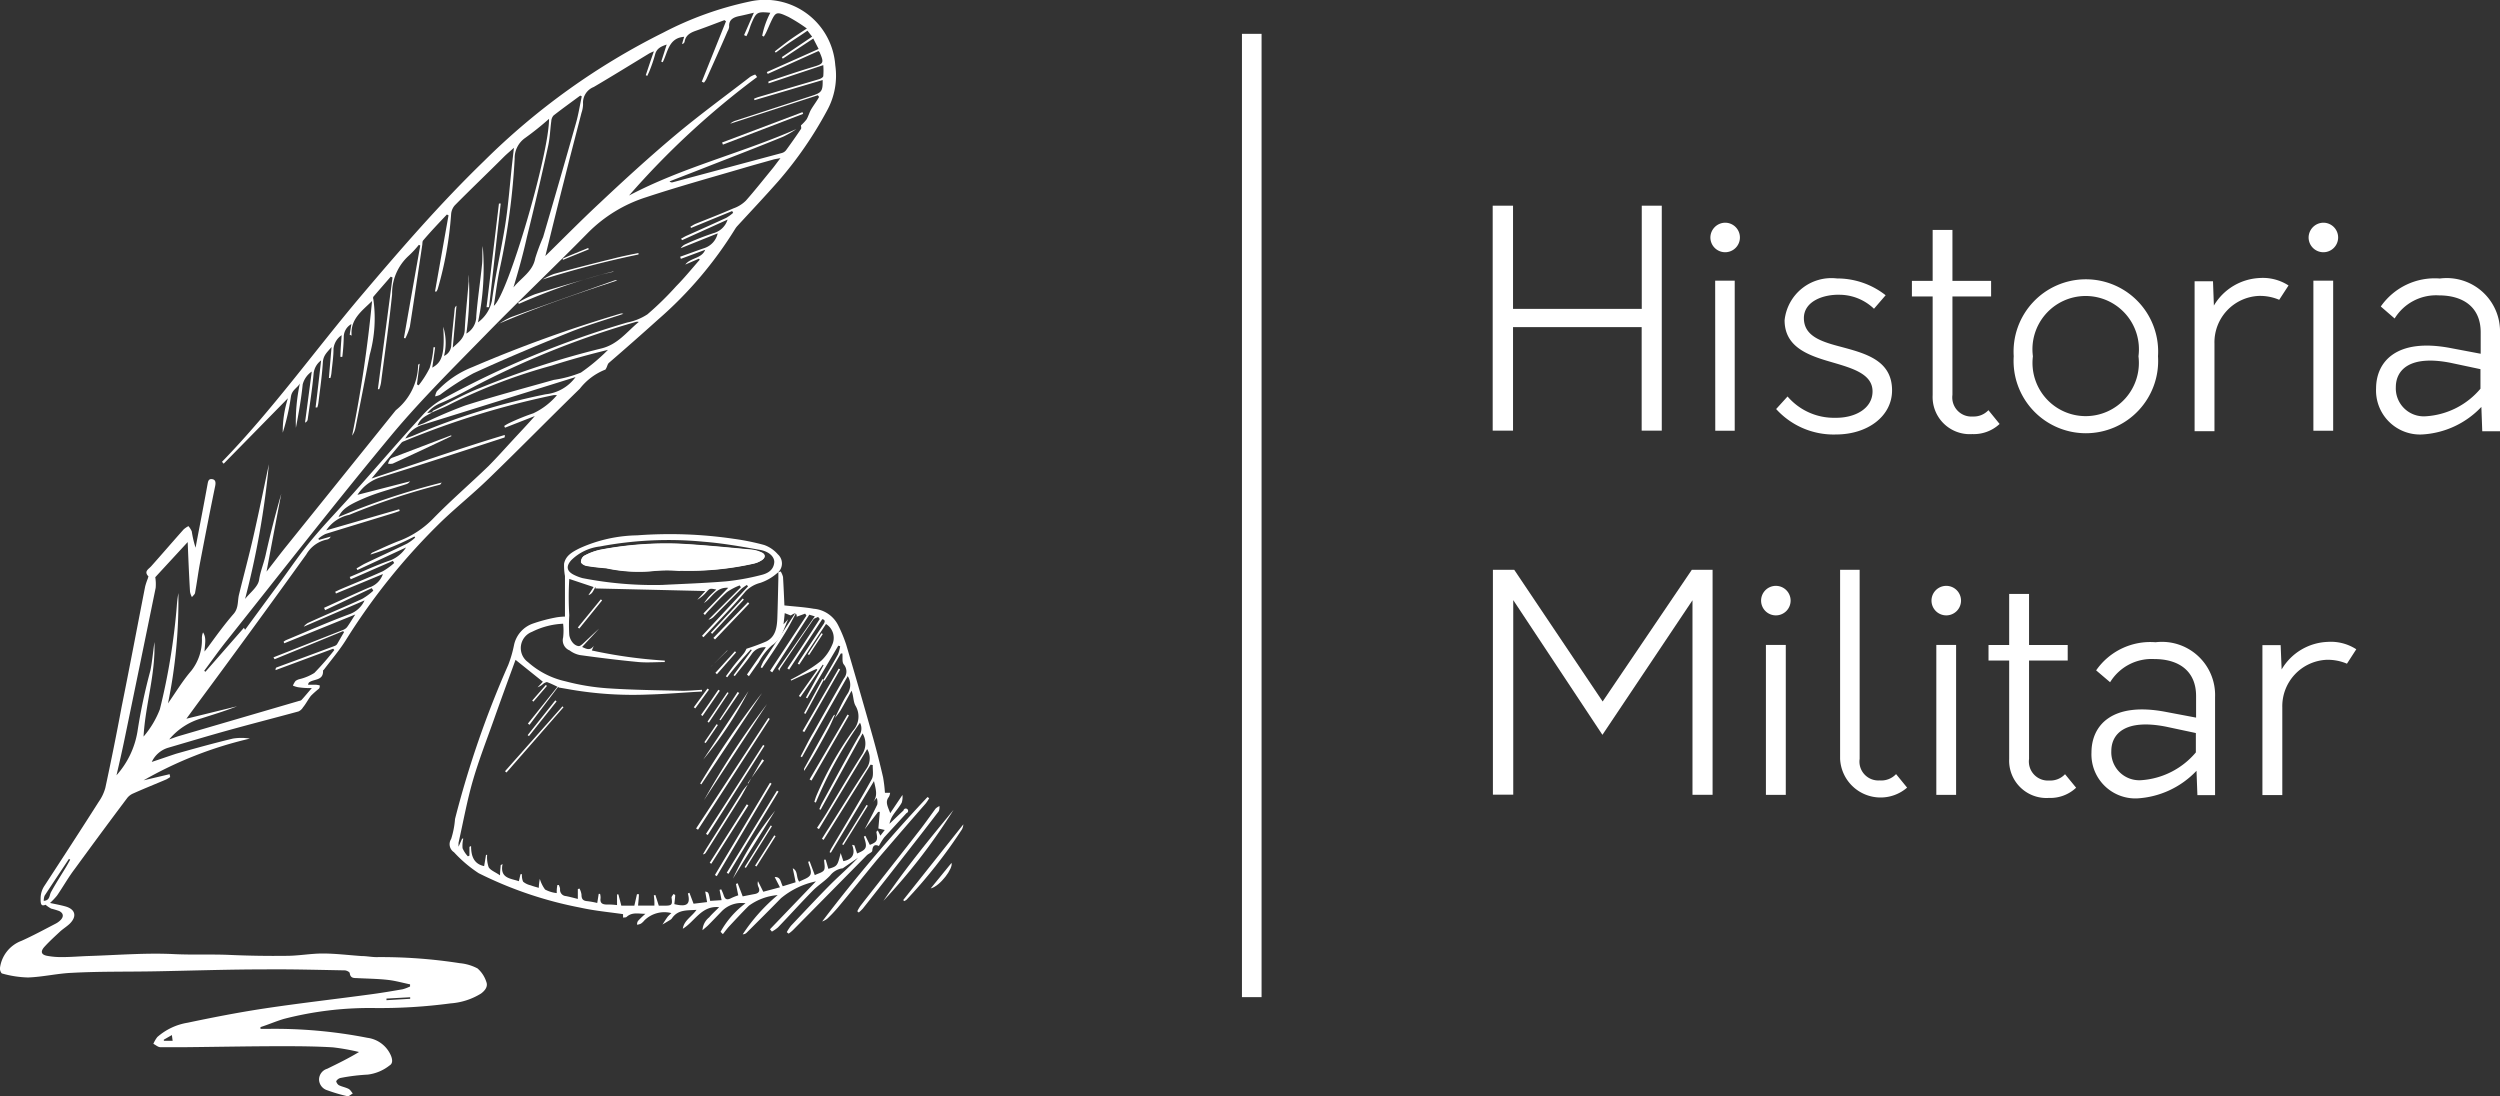 <svg xmlns="http://www.w3.org/2000/svg" width="107.202" height="47" viewBox="0 0 107.202 47">
    <rect x="0" y="0" width="107.202" height="47" fill="#333333" stroke="none"/>
    <defs>
        <style>
            .prefix__cls-1{fill:#fff}
        </style>
    </defs>
    <g id="prefix__historia_militar-04" data-name="historia militar-04" transform="translate(.003 -.016)">
        <path id="prefix__Trazado_20" d="M191.391 25.1v9.646h-.862v-4.439h-5.516v4.439h-.872V25.1h.872v4.425h5.52V25.1z" class="prefix__cls-1" data-name="Trazado 20" transform="translate(-120.136 -16.264)"/>
        <path id="prefix__Trazado_21" d="M211 27.813a.64.64 0 0 1 .629-.633.633.633 0 1 1-.629.633zm.205 1.853h.838V36.1h-.834z" class="prefix__cls-1" data-name="Trazado 21" transform="translate(-137.66 -17.614)"/>
        <path id="prefix__Trazado_22" d="M219.11 39.6l.49-.539a2.618 2.618 0 0 0 2.044.914c.834.014 1.6-.386 1.6-1.133s-.862-.991-1.738-1.248c-.98-.282-2.033-.629-2.033-1.8A2.018 2.018 0 0 1 221.72 34a3.358 3.358 0 0 1 2.086.72l-.5.58a2.148 2.148 0 0 0-1.449-.6c-.733-.024-1.557.285-1.557 1 0 .786.772 1.018 1.609 1.237 1.043.282 2.172.577 2.172 1.863 0 1.105-1.043 1.891-2.405 1.891a3.327 3.327 0 0 1-2.566-1.091z" class="prefix__cls-1" data-name="Trazado 22" transform="translate(-142.951 -22.044)"/>
        <path id="prefix__Trazado_23" d="M239.627 36.381a1.623 1.623 0 0 1-1.171.434 1.592 1.592 0 0 1-1.7-1.672v-4.23h-.89v-.667h.89V28.06h.848v2.186h1.658v.667h-1.658v4.22a.82.82 0 0 0 .876.928.862.862 0 0 0 .667-.271z" class="prefix__cls-1" data-name="Trazado 23" transform="translate(-153.885 -18.185)"/>
        <path id="prefix__Trazado_24" d="M248.42 37.324a3.1 3.1 0 1 1 6.187 0 3.1 3.1 0 1 1-6.187 0zm5.349 0a2.283 2.283 0 1 0-4.526 0 2.281 2.281 0 1 0 4.526 0z" class="prefix__cls-1" data-name="Trazado 24" transform="translate(-162.073 -22.031)"/>
        <path id="prefix__Trazado_25" d="M274.759 34.261l-.4.615a2.086 2.086 0 0 0-.876-.167 1.992 1.992 0 0 0-1.9 2.047v3.754h-.852v-6.43h.789l.038 1.043a2.409 2.409 0 0 1 1.967-1.182 2.026 2.026 0 0 1 1.234.32z" class="prefix__cls-1" data-name="Trazado 25" transform="translate(-176.628 -22.004)"/>
        <path id="prefix__Trazado_26" d="M284.8 27.813a.64.64 0 0 1 .629-.633.633.633 0 1 1-.629.633zm.205 1.853h.848V36.1h-.848z" class="prefix__cls-1" data-name="Trazado 26" transform="translate(-185.808 -17.614)"/>
        <path id="prefix__Trazado_27" d="M298.431 36.346v4.206h-.761l-.038-1.043a3.778 3.778 0 0 1-2.558 1.182 1.887 1.887 0 0 1-1.957-1.967c0-1.147.862-2.186 3.2-1.738l1.286.243v-.921c0-1.105-.786-1.582-1.79-1.582a2.086 2.086 0 0 0-1.9.991l-.594-.514a2.818 2.818 0 0 1 2.534-1.2 2.285 2.285 0 0 1 2.578 2.343zm-.838 2.381v-.837l-1.276-.271c-1.762-.348-2.353.309-2.353 1.043a1.2 1.2 0 0 0 1.29 1.248 3.33 3.33 0 0 0 2.34-1.183z" class="prefix__cls-1" data-name="Trazado 27" transform="translate(-191.232 -22.044)"/>
        <path id="prefix__Trazado_28" d="M193.59 69.5v9.649h-.862v-8.342l-3.862 5.77-3.824-5.777v8.342h-.872V69.5h.914l3.792 5.648L192.7 69.5z" class="prefix__cls-1" data-name="Trazado 28" transform="translate(-120.156 -45.051)"/>
        <path id="prefix__Trazado_29" d="M217.257 72.155a.633.633 0 1 1 .631.586.633.633 0 0 1-.631-.586zm.205 1.853h.852v6.43h-.852z" class="prefix__cls-1" data-name="Trazado 29" transform="translate(-141.741 -46.337)"/>
        <path id="prefix__Trazado_30" d="M227 77.606V69.5h.838v8.106a.81.81 0 0 0 .862.925.866.866 0 0 0 .7-.271l.473.58A1.738 1.738 0 0 1 227 77.606z" class="prefix__cls-1" data-name="Trazado 30" transform="translate(-148.098 -45.05)"/>
        <path id="prefix__Trazado_31" d="M238.277 72.155a.633.633 0 1 1 .631.586.633.633 0 0 1-.631-.586zm.205 1.853h.848v6.43h-.848z" class="prefix__cls-1" data-name="Trazado 31" transform="translate(-155.454 -46.337)"/>
        <path id="prefix__Trazado_32" d="M249.067 80.771a1.616 1.616 0 0 1-1.171.438 1.6 1.6 0 0 1-1.7-1.672v-4.22h-.886v-.667h.886v-2.19h.852v2.19h1.658v.667h-1.658v4.22a.817.817 0 0 0 .872.925.855.855 0 0 0 .671-.271z" class="prefix__cls-1" data-name="Trazado 32" transform="translate(-160.044 -46.977)"/>
        <path id="prefix__Trazado_33" d="M263.3 80.743v4.206h-.758l-.038-1.043a3.8 3.8 0 0 1-2.562 1.185 1.887 1.887 0 0 1-1.942-1.97c0-1.147.862-2.19 3.2-1.738l1.286.243V80.7c0-1.109-.786-1.585-1.787-1.585a2.086 2.086 0 0 0-1.9.994l-.599-.509a2.825 2.825 0 0 1 2.548-1.206 2.279 2.279 0 0 1 2.552 2.349zm-.824 2.378v-.834l-1.272-.271c-1.762-.348-2.353.309-2.353 1.043a1.2 1.2 0 0 0 1.272 1.251 3.359 3.359 0 0 0 2.35-1.189z" class="prefix__cls-1" data-name="Trazado 33" transform="translate(-168.319 -50.838)"/>
        <path id="prefix__Trazado_34" d="M283.125 78.667l-.4.619a2.085 2.085 0 0 0-.872-.167 1.992 1.992 0 0 0-1.9 2.044v3.757h-.853v-6.43h.782l.042 1.043a2.391 2.391 0 0 1 1.967-1.182 2.009 2.009 0 0 1 1.234.316z" class="prefix__cls-1" data-name="Trazado 34" transform="translate(-182.089 -50.81)"/>
        <path id="prefix__Rectángulo_4" d="M0 0H0.841V41.307H0z" class="prefix__cls-1" data-name="Rectángulo 4" transform="translate(53.253 1.467)"/>
        <path id="prefix__Trazado_35" d="M7.023 44.6v.046H7.4l-.033-.246-.348.2m10.567-1.754v-.067l-1.015.056a.474.474 0 0 0 0 .07l1.018-.06m-15.711-4.2c.268-.021.229-.235.309-.379.2-.365.428-.716.64-1.066.063-.105.122-.214.181-.323l-.056-.028c-.348.523-.7 1.052-1.043 1.575a.626.626 0 0 0-.035.239m16.268-20.439a1.291 1.291 0 0 0-.765.6c.153-.06.271-.095.386-.147a29.088 29.088 0 0 1 5.631-1.754 1.814 1.814 0 0 0 1.283-.737M23.554 5.1a12.78 12.78 0 0 1-1.043.835 1.056 1.056 0 0 0-.445.891 29.37 29.37 0 0 1-.629 4.673c-.115.523-.174 1.052-.264 1.631.608-.484 2.384-6.564 2.367-8.03m-1.526 7.241c.348-.428.831-.681.935-1.252a9.092 9.092 0 0 1 .337-.905q.72-2.456 1.415-4.911c.1-.351.163-.751.243-1.126l-.066-.032c-.382.284-.772.561-1.147.856a.4.4 0 0 0-.094.239c-.049.351-.056.7-.132 1.052q-.431 1.975-.914 3.922c-.156.7-.348 1.4-.577 2.157M10.506 27.022c.476-.649.945-1.291 1.418-1.929s.935-1.333 1.456-1.954c.608-.73 1.269-1.4 1.9-2.122.935-1.052 1.856-2.126 2.8-3.157a3.377 3.377 0 0 1 .92-.745 39.378 39.378 0 0 1 7.89-3.269 2.42 2.42 0 0 0 .869-.351 13.289 13.289 0 0 0 1.234-1.207c.348-.351.674-.754 1.011-1.137l-.038-.042-.584.253c.229-.305.7-.246.855-.635l-1.043.389-.031-.091c.348-.123.7-.256 1.043-.372a.864.864 0 0 0 .567-.631l-1.588.638a.491.491 0 0 1 .212-.175 11.487 11.487 0 0 1 1.192-.47.872.872 0 0 0 .608-.582l-1.95.881a.455.455 0 0 0-.049-.06c.073-.039.143-.084.216-.119.574-.256 1.147-.512 1.721-.775a1.812 1.812 0 0 0 .3-.217l-.042-.077-1.766.726a.271.271 0 0 0-.024-.056c.07-.039.136-.084.205-.116.546-.221 1.095-.431 1.634-.667a1.42 1.42 0 0 0 .539-.333c.4-.453.779-.937 1.161-1.4.094-.119.184-.246.323-.424-.163.032-.247.042-.327.067-.434.123-.872.242-1.307.372-1.39.407-2.756.786-4.116 1.235a6.135 6.135 0 0 0-2.5 1.522c-1.449 1.477-2.951 2.9-4.4 4.385-1.356 1.389-2.746 2.761-3.994 4.252-2.409 2.9-4.724 5.876-7.074 8.826-.348.431-.664.884-.994 1.326l.052.042 1.651-1.887.045.077m11.14-8.346a.655.655 0 0 1 0 .081.035.035 0 0 1-.031.035c-1.738.565-3.476 1.14-5.242 1.684a1.816 1.816 0 0 0-1.043.768l2.256-.579a.327.327 0 0 1-.191.13c-.6.2-1.213.351-1.787.6-.664.284-.945.47-1.088.8a30.075 30.075 0 0 1 4.425-1.477c-.045.056-.059.088-.076.091a29.187 29.187 0 0 0-3.886 1.291 1.571 1.571 0 0 0-.991.667l3.128-.905a.305.305 0 0 0 .024.074c-.108.035-.216.077-.327.109-.952.295-1.9.579-2.857.877a1.389 1.389 0 0 0-.306.2.384.384 0 0 0 .028.053l.5-.14a.216.216 0 0 1-.16.126 1.321 1.321 0 0 0-.883.635q-2.329 3.241-4.689 6.427l-.455.621 2.172-.533c-.5.2-1.011.351-1.519.516a2.8 2.8 0 0 0-1.39.905c.177-.063.285-.105.4-.14l5.172-1.512a.2.2 0 0 0 .1-.039c.153-.165.3-.351.445-.512a3.3 3.3 0 0 1-.591-.035 1.036 1.036 0 0 1-.222-.07.854.854 0 0 1 .115-.2.5.5 0 0 1 .184-.081 2.124 2.124 0 0 0 .622-.263 12.132 12.132 0 0 0 .855-.982l-.049-.056-2.471.919c0-.074.017-.105.045-.116.824-.305 1.651-.607 2.475-.916a.24.24 0 0 0 .115-.077c.1-.168.2-.351.3-.516l-.035-.049-2.941 1.207-.049-.081.07-.028 2.913-1.147a.4.4 0 0 0 .177-.126c.111-.154.209-.323.348-.537l-3.045 1.235-.028-.067a.657.657 0 0 1 .1-.067c.914-.379 1.821-.782 2.749-1.123a1.113 1.113 0 0 0 .622-.582l-2.607 1.126a.543.543 0 0 1 .229-.182c.758-.351 1.526-.663 2.277-1.01a2.57 2.57 0 0 0 .476-.351c-.021-.035-.042-.074-.066-.109l-2 .944-.045-.1c.647-.291 1.286-.593 1.936-.873a.908.908 0 0 0 .587-.575l-2.013.835-.031-.077.191-.091c.619-.263 1.241-.512 1.853-.789a2.855 2.855 0 0 0 .483-.351.794.794 0 0 0-.056-.091l-1.807.789-.042-.1c.584-.242 1.157-.519 1.759-.719a1.435 1.435 0 0 0 .657-.547l-2.086.968a.451.451 0 0 1-.038-.07c.118-.067.233-.14.348-.2.6-.288 1.217-.568 1.818-.863a1.947 1.947 0 0 0 .348-.256l-.031-.049a11.193 11.193 0 0 1-1.887.775.24.24 0 0 1 .125-.105c.379-.168.751-.351 1.133-.491a4.008 4.008 0 0 0 1.449-.965c.754-.772 1.571-1.477 2.35-2.228.348-.351.7-.744 1.043-1.116s.6-.638.949-1.035l-1.279.5-.035-.074a1.734 1.734 0 0 1 .205-.119 9.293 9.293 0 0 1 1.043-.424 2.992 2.992 0 0 0 1.015-.779.941.941 0 0 0-.146 0 35.95 35.95 0 0 0-6.41 1.975.27.27 0 0 0-.108.06c-.417.495-.831.993-1.286 1.54 1.943-.645 3.824-1.3 5.718-1.87m12.7-13.278a1.782 1.782 0 0 0 .236-.253c.076-.13.115-.284.188-.414.111-.189.24-.351.348-.547l-.053-.073-3.758 1.221a.607.607 0 0 1 .24-.133l3.3-1.077c.379-.123.434-.2.424-.663l-2.92.863-.024-.06a1.86 1.86 0 0 1 .177-.07l2.624-.772c.066-.021.163-.077.17-.13a2.931 2.931 0 0 0 0-.47l-2.346.782-.01-.074.08-.035c.6-.2 1.206-.407 1.814-.589.48-.14.507-.172.306-.635a.572.572 0 0 0-.052-.053l-2.179.982c0-.028-.024-.053-.035-.081l2.222-.991-.229-.446-1.307.863-.042-.067 1.3-.877-.2-.256c-.24.165-.462.312-.7.467s-.441.316-.66.474l-.042-.053c.209-.161.414-.326.629-.481s.455-.309.747-.5a6.889 6.889 0 0 0-.793-.5c-.528-.246-.546-.225-.786.295-.052.116-.1.232-.156.351s-.073.133-.108.2l-.073-.035a3.628 3.628 0 0 1 .348-.986c-.56-.056-.6-.032-.813.467-.049.116-.08.239-.125.351-.024.063-.056.123-.087.186l-.1-.046.421-.961c-.2.049-.41.1-.622.144s-.462.13-.438.456a.459.459 0 0 1-.066.189c-.3.7-.608 1.375-.914 2.063a1.031 1.031 0 0 1-.1.147l-.094-.042L31.128.929 31.062.88c-.407.151-.81.309-1.22.453-.24.084-.441.189-.49.474 0 .035-.049.063-.073.1l-.031-.018c.028-.1.056-.2.087-.295-.674.049-.7.67-.921 1.091l-.063-.028c.076-.235.153-.47.233-.73-.243.081-.438.168-.5.442a6.3 6.3 0 0 1-.24.7c-.028.07-.063.133-.09.2l-.066-.028c.111-.33.219-.66.348-1.024a2.031 2.031 0 0 0-.2.091c-.793.481-1.578.968-2.378 1.438a.723.723 0 0 0-.459.73 1.185 1.185 0 0 1-.066.375c-.25.975-.507 1.947-.751 2.926-.275 1.077-.539 2.154-.8 3.217.761-.744 1.529-1.526 2.332-2.273 1.043-.982 2.117-1.964 3.219-2.891 1.043-.877 2.152-1.684 3.233-2.519a1.107 1.107 0 0 1 .216-.1l.08.109a34.983 34.983 0 0 0-5.491 5.08c2.291-1.21 4.818-1.814 7.174-2.849a4.415 4.415 0 0 1-.556.323c-1.043.428-2.12.842-3.18 1.256-.567.225-1.133.442-1.7.663a.131.131 0 0 0 .136.039l4.682-1.256a.347.347 0 0 0 .177-.119c.219-.3.431-.6.64-.912.024-.035 0-.1 0-.151m-15.809 12.29a.086.086 0 0 1 .038-.06c.664-.326 1.31-.7 1.992-.965a37.157 37.157 0 0 1 5.214-1.7c.716-.172 1.1-.723 1.609-1.137a.221.221 0 0 0-.132 0 36.938 36.938 0 0 0-6.583 2.592c-.591.305-1.171.635-1.78.888a1.426 1.426 0 0 0-.577.428l.236-.039c-.247.137-.525.235-.653.575l.278-.105a18.86 18.86 0 0 1 1.78-.761c1.251-.4 2.524-.737 3.789-1.095a5.048 5.048 0 0 0 1.161-.312 8.2 8.2 0 0 0 1.161-.975c-.82.2-1.62.421-2.409.674a23.906 23.906 0 0 0-4.341 1.649c-.247.137-.518.232-.775.351m-9.025 2.125c2.166-2.228 3.973-4.764 5.975-7.128 1.686-1.989 3.389-3.957 5.263-5.771a29.678 29.678 0 0 1 7.675-5.5 14.47 14.47 0 0 1 3.73-1.34 3.018 3.018 0 0 1 3.653 2.733 3.1 3.1 0 0 1-.361 1.961 16.533 16.533 0 0 1-2.086 3.02c-.567.642-1.154 1.266-1.738 1.9a.834.834 0 0 0-.108.14 16.881 16.881 0 0 1-3.306 3.887c-.7.631-1.39 1.238-2.11 1.859-.056.053-.07.151-.111.225s-.035.063-.059.07a2.575 2.575 0 0 0-1.074.81c-1.314 1.28-2.6 2.592-3.91 3.859-.653.635-1.366 1.207-2.023 1.835a27.193 27.193 0 0 0-4.123 5.123c-.275.431-.612.824-.921 1.235 0 0-.035.025-.035.035.024.442-.393.351-.6.509a.193.193 0 0 0-.042.1h.348a1.071 1.071 0 0 1 .153.028c0 .053 0 .119-.049.151a4.221 4.221 0 0 0-.323.288c-.125.154-.219.351-.348.505a.429.429 0 0 1-.191.172c-1.043.284-2.086.551-3.107.835-.831.232-1.658.481-2.485.723a1.136 1.136 0 0 0-.7.607c.365-.119.7-.239 1.043-.351.806-.228 1.613-.453 2.433-.649a2.225 2.225 0 0 1 .73 0 16.84 16.84 0 0 0-4.557 1.789l1.116-.263.024.123a1.554 1.554 0 0 1-.163.1c-.469.2-.945.389-1.415.6a.657.657 0 0 0-.257.189C4.7 35.234 3.947 36.255 3.2 37.28c-.268.351-.5.765-.758 1.14a3.093 3.093 0 0 1-.3.316c.229.049.441.088.647.144.438.119.521.424.2.744-.132.126-.3.228-.431.351-.222.207-.445.41-.65.635s-.122.351.111.393a3.29 3.29 0 0 0 .671.053c.379 0 .758-.035 1.133-.046 1.21-.039 2.433-.14 3.629-.081.8.039 1.6 0 2.395.035s1.613.049 2.433.039c.521 0 1.043-.1 1.561-.1s1.1.07 1.655.109c.209 0 .417.042.626.046a21.975 21.975 0 0 1 3.591.26 2.027 2.027 0 0 1 .761.225 1.285 1.285 0 0 1 .379.582c.076.2-.063.372-.229.495a2.863 2.863 0 0 1-1.3.421 22.94 22.94 0 0 1-3.292.2 14.682 14.682 0 0 0-3.865.467c-.348.105-.671.246-1 .351v.077h.254a20.618 20.618 0 0 1 4.331.382 1.274 1.274 0 0 1 1.015.779c.063.165.076.326-.07.41a1.864 1.864 0 0 1-.932.389 8.3 8.3 0 0 0-1.168.144.3.3 0 0 0-.184.14.287.287 0 0 0 .111.168c.132.067.285.091.417.158.076.039.125.13.184.2-.08.042-.17.13-.233.116a7.248 7.248 0 0 1-.866-.256.494.494 0 0 1-.348-.46.487.487 0 0 1 .348-.46c.452-.221.9-.438 1.366-.719a9.491 9.491 0 0 0-1.119-.2c-.7-.042-1.411-.049-2.117-.049-1.39 0-2.781.028-4.171.042H6.873c-.1 0-.2-.095-.3-.144a1.329 1.329 0 0 1 .17-.291 2.6 2.6 0 0 1 1.3-.614c1.1-.232 2.2-.446 3.313-.614 1.519-.228 3.045-.4 4.567-.607.448-.06.9-.137 1.342-.214a1.824 1.824 0 0 0 .316-.119v-.091c-.32-.067-.64-.158-.963-.193-.452-.049-.907-.053-1.359-.077-.136 0-.24-.028-.264-.207 0-.053-.139-.123-.216-.123-1.144-.021-2.287-.053-3.431-.042-1.582 0-3.163.056-4.745.084-1.168.021-2.339 0-3.507.063-.636.025-1.265.179-1.9.2a4.46 4.46 0 0 1-1.1-.168c-.052 0-.115-.161-.1-.239a1.436 1.436 0 0 1 .925-1.165c.5-.225.984-.488 1.47-.74a.831.831 0 0 0 .2-.147c.146-.147.132-.295-.052-.389a3.443 3.443 0 0 0-.348-.105 1.334 1.334 0 0 1-.24-.165c-.174.07-.219 0-.212-.274a.978.978 0 0 1 .174-.554c.782-1.2 1.557-2.392 2.318-3.589a1.923 1.923 0 0 0 .282-.593q.375-1.736.7-3.48c.348-1.719.671-3.438 1.008-5.157a3.022 3.022 0 0 1 .118-.351c0-.028.031-.074.021-.084-.2-.214 0-.3.118-.431.466-.523.921-1.052 1.39-1.579a1 1 0 0 1 .209-.144.871.871 0 0 1 .143.225 4.539 4.539 0 0 0 .163.7c.17-.9.348-1.807.511-2.708.024-.126.038-.256.2-.232s.156.165.129.3c-.223 1.08-.435 2.168-.643 3.259-.083.431-.136.866-.216 1.3 0 .074-.09.137-.136.2a.745.745 0 0 1-.083-.232c-.042-.7-.07-1.4-.1-2.129-.48.523-.949 1.028-1.39 1.508a1.83 1.83 0 0 1 .017.456Q6.011 28.46 5.34 31.7c-.108.526-.229 1.052-.348 1.561a3.721 3.721 0 0 0 .9-1.877 23.554 23.554 0 0 1 .553-2.61c.08-.389.111-.786.174-1.228.049 1.4-.393 2.7-.466 4.055a4.011 4.011 0 0 0 .7-1.172 27.778 27.778 0 0 0 .723-4.4 5.411 5.411 0 0 1 .07-.582 21.774 21.774 0 0 1-.446 4.732c.348-.5.636-.979 1-1.4a2.142 2.142 0 0 0 .455-1.4.629.629 0 0 1 .049-.246c.16.246.073.512.063.821l.156-.2c.348-.477.7-.965 1.1-1.424.209-.249.156-.54.222-.814.205-.838.431-1.67.622-2.512.247-1.087.469-2.178.66-3.08a36.4 36.4 0 0 1-1.021 5.776c.212-.27.553-.519.6-.814.056-.375.2-.7.282-1.073.195-.881.421-1.754.671-2.628-.209 1.087-.414 2.178-.633 3.343.275-.351.5-.649.733-.944l4.8-5.964.017-.018a2.534 2.534 0 0 0 .949-1.9c0-.032 0-.063.066-.088l-.115.884.073.042a4.278 4.278 0 0 0 .473-.744 4.128 4.128 0 0 0 .163-.888h.07c-.038.288-.08.575-.122.873.368-.214.556-.463.469-1.754a2.278 2.278 0 0 1 .035 1.252.516.516 0 0 0 .309-.456c.035-.523.1-1.052.149-1.568a.186.186 0 0 1 .076-.13c-.052.579-.1 1.161-.16 1.8.257-.242.494-.4.514-.754.035-.7.115-1.4.17-2.1a1.77 1.77 0 0 1 0-.27 12.511 12.511 0 0 1-.1 2.519.847.847 0 0 0 .424-.74c.059-.751.174-1.494.25-2.245.024-.256 0-.512.028-.768a11.26 11.26 0 0 1-.205 3.273 1.531 1.531 0 0 0 .6-.933c.146-1.1.4-2.182.574-3.276.132-.852.195-1.719.289-2.578l.08-.7c-.167.151-.3.26-.421.379-.7.7-1.415 1.382-2.11 2.084a.645.645 0 0 0-.163.393 15.312 15.312 0 0 1-.574 3.2.539.539 0 0 1-.056.109h-.061c.195-1.091.386-2.182.58-3.269l-.07-.035c-.348.368-.7.737-1.018 1.112-.038.042-.028.126-.038.193-.177 1.172-.348 2.343-.532 3.508a2.529 2.529 0 0 1-.195.5l-.059-.021q.348-1.979.7-3.961l-.059-.032a4.194 4.194 0 0 1-.448.481 2.174 2.174 0 0 0-.7 1.638c-.129 1.27-.313 2.536-.476 3.8a1.611 1.611 0 0 1-.076.274H16.2q.313-2.4.629-4.792l-.076-.035c-.25.288-.5.572-.747.863a.134.134 0 0 0 0 .1 5.836 5.836 0 0 1-.156 2.389c-.2 1.052-.4 2.08-.608 3.115a.888.888 0 0 1-.146.351 56.505 56.505 0 0 0 .855-5.774c-.428.424-.939.772-.876 1.484l-.083-.039c.021-.133.042-.27.073-.456a.634.634 0 0 0-.327.537 8.2 8.2 0 0 1-.063.87h-.08c0-.291.031-.586.052-.93a.8.8 0 0 0-.348.575c0 .351-.056.7-.09 1.052a1.139 1.139 0 0 1-.045.21H14.1c.035-.421.073-.842.115-1.33-.191.228-.348.351-.372.638-.035.575-.118 1.147-.188 1.719a1.093 1.093 0 0 1-.052.235h-.073c.08-.66.156-1.319.236-2.017a.8.8 0 0 0-.32.561c-.059.66-.163 1.312-.254 1.968a.168.168 0 0 1-.115.137l.289-2.189a.961.961 0 0 0-.389.551c-.063.624-.174 1.245-.292 1.863a7.941 7.941 0 0 1 .17-1.9c-.115.2-.348.274-.386.582a9.394 9.394 0 0 1-.348 1.526 4.727 4.727 0 0 1 .222-1.477L9.588 19.9c-.024-.028-.049-.053-.07-.081" class="prefix__cls-1" data-name="Trazado 35"/>
        <path id="prefix__Trazado_36" d="M64.589 66.849c.8-.042 1.766-.073 2.729-.153a10.077 10.077 0 0 0 1.5-.271c.282-.066.546-.212.567-.56 0-.229-.229-.455-.626-.521-.8-.143-1.6-.285-2.409-.348a15.764 15.764 0 0 0-4.446.205 2.086 2.086 0 0 0-1.224.587c-.233.261-.2.469.108.626a2.007 2.007 0 0 0 .372.143 15.875 15.875 0 0 0 3.445.292m5.746 1.39c0-.275-.146-.143-.261-.08l-.257-.1c-.017.177-.031.3-.052.48l.2-.219c-.191.4-.271.845-.7 1.123a2.732 2.732 0 0 0-.567.73c-.143.195-.278.393-.417.591l-.083-.073.81-1.168a.66.66 0 0 0-.584.257c-.236.348-.5.65-.747.977l-.056-.038.782-1.071-.038-.035c-.17.191-.348.379-.514.577s-.348.414-.5.619l-.059-.042c.129-.174.25-.348.386-.518s.271-.32.4-.483a1.353 1.353 0 0 0 .1-.181 8.589 8.589 0 0 0 .848-.313c.4-.2.455-.594.473-.987.021-.57.031-1.14.045-1.714v-.268l.1-.031a.852.852 0 0 1 .1.236c.024.41.042.82.059 1.22.431.049.848.07 1.258.143a1.293 1.293 0 0 1 1.043.7 6.024 6.024 0 0 1 .348.838q.594 2.009 1.161 4.029c.153.549.292 1.1.421 1.658a6.258 6.258 0 0 1 .08.667h.222a.511.511 0 0 1-.052.174c-.184.226-.031.441.056.7l.525-.782a.831.831 0 0 1-.031.33c-.1.188-.25.348-.372.535a1 1 0 0 0-.153.372c.2-.191.4-.386.6-.57a.1.1 0 1 1 .129.111c-.316.348-.643.7-.956 1.043a2.583 2.583 0 0 0-.226.368c-.129-.059-.264-.073-.285.2 0 .073-.16.125-.236.2l-3.17 3.212a1.506 1.506 0 0 1-.181.146l-.08-.063a1.931 1.931 0 0 1 .184-.278c.56-.591 1.116-1.189 1.689-1.766.386-.386.8-.74 1.182-1.147l-.653.452a.813.813 0 0 0-.539.306c-.216.236-.5.407-.73.636-.514.521-1 1.064-1.509 1.592a1.515 1.515 0 0 1-.261.181l-.083-.1 1.971-2.054a3.445 3.445 0 0 0-1.5.723c-.487.5-.984.991-1.477 1.484a.233.233 0 0 1-.163.063 7.777 7.777 0 0 1 1.5-1.682 2.433 2.433 0 0 0-1.234.455c-.289.285-.56.58-.834.872-.1.108-.188.226-.282.348l-.1-.1a3.873 3.873 0 0 1 1.071-1.224 1.189 1.189 0 0 0-1.032.355c-.188.195-.372.389-.563.58-.063.063-.132.118-.25.219a.752.752 0 0 1 .285-.549c.115-.139.278-.285.428-.438-.761-.076-1.043.619-1.557.925.045-.348.379-.514.587-.81-.4.031-.779-.021-1.043.348a.233.233 0 0 1-.07.073c-.115.073-.233.139-.348.209.08-.118.153-.24.236-.348a1.554 1.554 0 0 1 .149-.143 1.217 1.217 0 0 0-1.161.316.7.7 0 0 1-.146.136.6.6 0 0 1-.163.049.238.238 0 0 1 .042-.17 3.8 3.8 0 0 1 .313-.3c-.3 0-.57-.083-.806.132-.031.031-.1.021-.153.031v-.149c-.6-.087-1.224-.143-1.828-.278a16.785 16.785 0 0 1-4.362-1.477 5.561 5.561 0 0 1-1.06-.9.41.41 0 0 1-.122-.567 3.723 3.723 0 0 0 .167-.859 42.086 42.086 0 0 1 2.28-6.6 5.18 5.18 0 0 0 .25-.859 1.248 1.248 0 0 1 .793-.914 6.88 6.88 0 0 1 1.043-.275 2.811 2.811 0 0 1 .348-.031v-1.739a2.509 2.509 0 0 1-.038-.528c.07-.348.348-.5.647-.653a6.194 6.194 0 0 1 2.485-.563 18.808 18.808 0 0 1 4.147.149 10.183 10.183 0 0 1 1.3.264 1.39 1.39 0 0 1 .587.4.525.525 0 0 1-.049.824 2.124 2.124 0 0 1-.7.4 1.331 1.331 0 0 0-.633.365c-.438.532-.925 1.022-1.39 1.526l-.417.441-.063-.059 1.974-2.12-.049-.063a2.051 2.051 0 0 0-.243.174c-.393.389-.782.786-1.171 1.182a.441.441 0 0 1-.233.132l1.39-1.39-.053-.078a2.555 2.555 0 0 0-.539.282c-.289.254-.546.546-.813.824a1.986 1.986 0 0 0-.136.163l-.066-.066 1.064-1.1c-.535-.042-.7.445-1.043.653.08-.1.153-.209.24-.3s.191-.184.292-.278c-.275-.056-.275-.056-.431.115a1.516 1.516 0 0 1-.386.323l.344-.375L61.718 67v-.07c-.038.073-.076.149-.122.219a.323.323 0 0 1-.181.139c.07-.111.143-.222.222-.348l-1.043-.348a12.94 12.94 0 0 0 0 1.557 7.017 7.017 0 0 0 0 .855c.038.216.195.452.41.469.052 0 .122-.059.17-.1.233-.216.462-.438.7-.65l-.73.786c.2.094.348.167.5-.049l-.083.2a20.694 20.694 0 0 0 3.128.434v.063c-.372 0-.747.031-1.116 0-.845-.08-1.686-.184-2.524-.3a1.088 1.088 0 0 1-.441-.2.468.468 0 0 1-.278-.553 2.562 2.562 0 0 0 0-.591 3.271 3.271 0 0 0-1.335.348.744.744 0 0 0-.17 1.3 3.58 3.58 0 0 0 1.6.82 9.623 9.623 0 0 0 1.807.3c1.071.073 2.148.083 3.226.108.275 0 .553-.028.827-.042v.073c-.768.042-1.533.108-2.3.129a15.786 15.786 0 0 1-3.288-.205l-.5-.087h-.021c-.181-.083-.348-.174-.542-.243a.415.415 0 0 0-.163.08.7.7 0 0 1-.236.146c.083-.087.17-.177.226-.24l-1.171-.939c-.3.82-.619 1.689-.928 2.562s-.647 1.738-.9 2.61-.414 1.776-.615 2.666a1.084 1.084 0 0 0 0 .174l.153-.347h.049a1.31 1.31 0 0 0-.031.414 1.192 1.192 0 0 0 .229.348l.066-.031v-.377l.07-.035c0 .431.118.768.56.862.028-.16.056-.323.08-.483h.049a1.311 1.311 0 0 0 .066.532c.09.143.3.212.487.348 0-.184.021-.309.028-.438l.08-.049c-.125.619.348.615.7.737.024-.1.045-.205.07-.3h.063a.648.648 0 0 0 .049.32.761.761 0 0 0 .323.156c.108.042.219.07.348.108a2.85 2.85 0 0 1 .045-.386 1.451 1.451 0 0 0 .226.459 1.391 1.391 0 0 0 .5.153 1.425 1.425 0 0 1 .028-.348h.059a.49.49 0 0 1 .056.17.269.269 0 0 0 .254.306c.174.035.323.076.507.122v-.424l.07-.021a.716.716 0 0 1 .087.264c0 .2.076.264.261.278a3.526 3.526 0 0 1 .414.076c.024-.136.042-.264.063-.389h.059a.657.657 0 0 1 .021.181c-.031.209.07.271.254.275a3.138 3.138 0 0 1 .452.024v-.459h.058c.038.149.08.3.125.483h.56l.111-.49h.083c0 .156-.021.309-.035.487h.7a2.625 2.625 0 0 0-.024-.438l.066-.017c.045.143.094.288.146.459h.247c.313 0 .348-.035.3-.348 0-.049.056-.1.083-.153l.073.042c0 .129-.024.261-.035.393.549.136.7 0 .58-.459l.066-.028.177.469.58-.07c-.028-.163-.056-.309-.08-.452.143.028.143.028.212.4l.49-.031c-.035-.17-.059-.306-.087-.441l.07-.024a1.986 1.986 0 0 1 .1.233c.063.209.146.243.348.136a2.742 2.742 0 0 1 .285-.111c-.028-.125-.063-.306-.1-.487l.073-.031c.07.181.136.348.216.563.16-.031.348-.07.514-.1s.247-.118.163-.3a.348.348 0 0 1-.021-.25c.073.143.146.289.226.452l.716-.191-.226-.438c.268-.021.25.236.348.393l.549-.17c-.038-.2-.076-.386-.122-.6.236.118.132.375.275.574.16-.094.41-.149.48-.3s-.056-.368-.094-.556l.062-.018.222.594c.146-.076.348-.115.4-.226s0-.289 0-.438h.066l.115.393c.382-.108.393-.122.528-.678l.115.348c.375-.07.535-.289.375-.7l.1.024.115.348c.417-.177.448-.254.289-.726l.066-.031.191.389c.32-.129.348-.195.278-.56l.063-.063.111.226.188-.243-.275-.063.063-.713h-.073l-.577.747c.2-.389.379-.72.542-1.064a.576.576 0 0 0-.024-.285l-.16.181c.216-.261.122-.539.042-.9l-1.849 3.073-.056-.024c.024-.052.042-.1.07-.153.587-.991 1.185-1.974 1.738-2.975.09-.16.035-.4.045-.608l-.094-.017-2.014 3.225-.073-.045c.1-.156.195-.316.3-.473.539-.852 1.064-1.714 1.62-2.551a.768.768 0 0 0 .021-.824L71.3 77.319l-.083-.052c.136-.205.271-.41.4-.619.507-.841 1-1.693 1.526-2.517a.845.845 0 0 0 .028-.914l-1.8 3.274-.056-.028c.035-.076.063-.156.1-.229.528-.966 1.043-1.933 1.589-2.892a.542.542 0 0 0 .056-.584 17.776 17.776 0 0 0-1.894 3.424l-.063-.028a2.478 2.478 0 0 1 .09-.271 14.682 14.682 0 0 1 1.564-2.783.9.9 0 0 0 .111-1.071c-.1-.174-.08-.417-.17-.643-.156.282-.309.567-.469.841a3.266 3.266 0 0 1-.247.33c.174-.348.327-.7.532-1.022a.7.7 0 0 0 .021-.775c-.66 1.164-1.314 2.312-1.964 3.476a.485.485 0 0 0-.059-.031c.184-.348.348-.7.556-1.043q.647-1.151 1.3-2.3a.466.466 0 0 0 0-.6c-.087-.1-.045-.309-.063-.473h-.066c-.226.389-.452.779-.7 1.164l-.052-.028c.212-.368.428-.73.629-1.1a1.654 1.654 0 0 0 .094-.348l-.08-.024-1.33 2.259-.059-.031.758-1.39-.035-.024c-.316.469-.64.938-.959 1.39l-.066-.045.793-1.126-.042-.035-1.081.5-.021-.038c.16-.087.323-.167.476-.264a5.453 5.453 0 0 0 .838-.553 2 2 0 0 0 .462-.671.7.7 0 0 0-.261-.9l-1.147 1.738-.066-.035c.045-.073.083-.149.129-.219q.483-.733.973-1.47c.083-.122.073-.195-.049-.222l-1.422 2.162-.076-.052q.7-1.043 1.39-2.117a.892.892 0 0 1-.07-.09c-.073.038-.167.059-.209.118-.476.7-.945 1.39-1.415 2.086a1.065 1.065 0 0 0-.045.111l-.045-.094c.521-.74 1.043-1.484 1.571-2.245l-.236-.07c-.535.834-1.064 1.651-1.589 2.471l-.094-.063q.782-1.185 1.561-2.371l-.056-.083-.372.136z" class="prefix__cls-1" data-name="Trazado 36" transform="translate(-36.186 -41.751)"/>
        <path id="prefix__Trazado_37" d="M101.4 102.669a66.434 66.434 0 0 1 4.519-5.339l.073.049a1.954 1.954 0 0 1-.149.226c-.7.8-1.39 1.6-2.086 2.412-.577.7-1.126 1.39-1.693 2.065a5.806 5.806 0 0 1-.452.473.873.873 0 0 1-.219.115" class="prefix__cls-1" data-name="Trazado 37" transform="translate(-66.15 -63.136)"/>
        <path id="prefix__Trazado_38" d="M105.74 102.958a1.677 1.677 0 0 1 .143-.24c.834-1.071 1.679-2.134 2.513-3.208.243-.309.466-.633.7-.949a.584.584 0 0 1 .167-.111.575.575 0 0 1-.024.212q-.608.8-1.23 1.592c-.674.866-1.356 1.738-2.033 2.593a1.969 1.969 0 0 1-.174.167l-.066-.056" class="prefix__cls-1" data-name="Trazado 38" transform="translate(-68.981 -63.869)"/>
        <path id="prefix__Trazado_39" d="M111.987 98.93a24.919 24.919 0 0 1-3.007 3.9c.939-1.39 1.974-2.645 3.007-3.9" class="prefix__cls-1" data-name="Trazado 39" transform="translate(-71.101 -64.186)"/>
        <path id="prefix__Trazado_40" d="M111.42 103.957l2.58-3.247a.622.622 0 0 1-.056.209 21.551 21.551 0 0 1-2.384 3.028.547.547 0 0 1-.1.056l-.038-.045" class="prefix__cls-1" data-name="Trazado 40" transform="translate(-72.693 -65.346)"/>
        <path id="prefix__Trazado_41" d="M85.87 92.428q1.547-2.367 3.1-4.738l.059.038-3.076 4.752-.083-.052" class="prefix__cls-1" data-name="Trazado 41" transform="translate(-56.024 -56.886)"/>
        <path id="prefix__Trazado_42" d="M60.628 24.86l-.5 4.449h-.108l.532-4.446h.076" class="prefix__cls-1" data-name="Trazado 42" transform="translate(-39.16 -16.12)"/>
        <path id="prefix__Trazado_43" d="M88.19 99.569q1.185-1.974 2.364-3.959l.066.042q-1.171 1.981-2.35 3.966l-.08-.049" class="prefix__cls-1" data-name="Trazado 43" transform="translate(-57.538 -62.031)"/>
        <path id="prefix__Trazado_44" d="M89.544 86l-2.7 4.119a35.294 35.294 0 0 1 2.7-4.119" class="prefix__cls-1" data-name="Trazado 44" transform="translate(-56.657 -55.794)"/>
        <path id="prefix__Trazado_45" d="M86.38 88.539a38.72 38.72 0 0 1 2.649-3.879l-2.6 3.914c-.021 0-.035-.024-.052-.035" class="prefix__cls-1" data-name="Trazado 45" transform="translate(-56.357 -54.926)"/>
        <path id="prefix__Trazado_46" d="M87.07 94.824q1.23-1.9 2.457-3.824l.059.038-2.433 3.824-.076-.049" class="prefix__cls-1" data-name="Trazado 46" transform="translate(-56.807 -59.04)"/>
        <path id="prefix__Trazado_47" d="M89.65 100.111q1.074-1.762 2.155-3.521a.411.411 0 0 0 .066.038l-2.145 3.528-.076-.045" class="prefix__cls-1" data-name="Trazado 47" transform="translate(-58.49 -62.67)"/>
        <path id="prefix__Trazado_48" d="M92.221 99.05c-.6.977-1.217 1.953-1.811 2.913a13.678 13.678 0 0 1 1.811-2.913" class="prefix__cls-1" data-name="Trazado 48" transform="translate(-58.986 -64.271)"/>
        <path id="prefix__Trazado_49" d="M88.693 84.43a16.193 16.193 0 0 1-1.943 2.941q.977-1.47 1.943-2.941" class="prefix__cls-1" data-name="Trazado 49" transform="translate(-56.598 -54.783)"/>
        <path id="prefix__Trazado_50" d="M64.813 86.341l-2.451 2.805-.063-.056q1.23-1.39 2.464-2.781l.049.042" class="prefix__cls-1" data-name="Trazado 50" transform="translate(-40.647 -56.004)"/>
        <path id="prefix__Trazado_51" d="M101.546 87.359l-1.6 2.781-.083-.049 1.627-2.781.059.035" class="prefix__cls-1" data-name="Trazado 51" transform="translate(-65.151 -56.653)"/>
        <path id="prefix__Trazado_52" d="M88.653 95.8c-.1.181-.188.348-.3.542-.5.8-1.008 1.6-1.512 2.4a.146.146 0 0 1-.122.07c.049-.087.1-.174.153-.261.518-.824 1.043-1.648 1.554-2.468a2.5 2.5 0 0 1 .233-.282z" class="prefix__cls-1" data-name="Trazado 52" transform="translate(-56.579 -62.162)"/>
        <path id="prefix__Trazado_53" d="M95.359 74.87c-.153.282-.3.574-.466.845-.309.518-.657 1.022-1 1.529l-.059-.028a2.2 2.2 0 0 1 .125-.275q.664-1 1.328-2.006a.216.216 0 0 1 .076-.059" class="prefix__cls-1" data-name="Trazado 53" transform="translate(-61.217 -48.582)"/>
        <path id="prefix__Trazado_54" d="M99 84.38l1.55-2.68.063.035q-.765 1.345-1.536 2.683L99 84.38" class="prefix__cls-1" data-name="Trazado 54" transform="translate(-64.59 -53.013)"/>
        <path id="prefix__Trazado_55" d="M87.55 100.786l1.589-2.506.07.045-1.592 2.506-.066-.045" class="prefix__cls-1" data-name="Trazado 55" transform="translate(-57.12 -63.775)"/>
        <path id="prefix__Trazado_56" d="M100.513 87.36c-.094.2-.174.407-.278.6-.327.608-.657 1.213-1.043 1.8a.32.32 0 0 1 0-.1c.417-.754.831-1.505 1.251-2.259a.222.222 0 0 1 .052-.045" class="prefix__cls-1" data-name="Trazado 56" transform="translate(-64.713 -56.688)"/>
        <path id="prefix__Trazado_57" d="M114.81 106.565l.893-1.095c.083.226-.49 1-.893 1.095" class="prefix__cls-1" data-name="Trazado 57" transform="translate(-74.905 -68.452)"/>
        <path id="prefix__Trazado_58" d="M89.54 73.659L88.07 75.2a.449.449 0 0 0-.07-.066l1.484-1.534.045.049" class="prefix__cls-1" data-name="Trazado 58" transform="translate(-57.414 -47.762)"/>
        <path id="prefix__Trazado_59" d="M66.5 83.617l-1.31 1.738-.07-.052c.452-.567.907-1.13 1.359-1.693h.021" class="prefix__cls-1" data-name="Trazado 59" transform="translate(-42.487 -54.259)"/>
        <path id="prefix__Trazado_60" d="M91.85 102.66l1.116-1.78.052.031L91.9 102.7l-.056-.035" class="prefix__cls-1" data-name="Trazado 60" transform="translate(-59.919 -65.468)"/>
        <path id="prefix__Trazado_61" d="M89.111 73.2l-1.359 1.467-.052-.052 1.363-1.463a.645.645 0 0 1 .049.049" class="prefix__cls-1" data-name="Trazado 61" transform="translate(-57.218 -47.471)"/>
        <path id="prefix__Trazado_62" d="M103.88 100.056l1.043-1.686.056.035-1.043 1.682-.066-.031" class="prefix__cls-1" data-name="Trazado 62" transform="translate(-67.768 -63.839)"/>
        <path id="prefix__Trazado_63" d="M66.331 85.645c-.4.5-.789.994-1.185 1.488l-.056-.042 1.185-1.491.056.045" class="prefix__cls-1" data-name="Trazado 63" transform="translate(-42.467 -55.552)"/>
        <path id="prefix__Trazado_64" d="M71.28 74.466l.987-1.206.056.042-.98 1.21-.063-.045" class="prefix__cls-1" data-name="Trazado 64" transform="translate(-46.506 -47.543)"/>
        <path id="prefix__Trazado_65" d="M93.14 103.4c.275-.434.553-.866.827-1.3l.056.035c-.271.435-.546.866-.82 1.3l-.063-.038" class="prefix__cls-1" data-name="Trazado 65" transform="translate(-60.767 -66.263)"/>
        <path id="prefix__Trazado_66" d="M100.031 83.042l-.779 1.449-.063-.031.79-1.46.052.028" class="prefix__cls-1" data-name="Trazado 66" transform="translate(-64.714 -53.864)"/>
        <path id="prefix__Trazado_67" d="M87.28 85.868c.285-.421.567-.841.852-1.258l.052.031-.848 1.272-.056-.045" class="prefix__cls-1" data-name="Trazado 67" transform="translate(-56.944 -54.91)"/>
        <path id="prefix__Trazado_68" d="M86.48 85.388c.247-.348.5-.716.744-1.078l.063.042-.744 1.084-.063-.049" class="prefix__cls-1" data-name="Trazado 68" transform="translate(-56.422 -54.717)"/>
        <path id="prefix__Trazado_69" d="M89.14 79.655l-.824.939-.066-.059.838-.925.052.045" class="prefix__cls-1" data-name="Trazado 69" transform="translate(-57.577 -51.667)"/>
        <path id="prefix__Trazado_70" d="M89.6 84.612l-.8 1.175-.049-.024.782-1.192.056.042" class="prefix__cls-1" data-name="Trazado 70" transform="translate(-57.903 -54.885)"/>
        <path id="prefix__Trazado_71" d="M87.677 80.225l.7-.7h.017l-.72.7" class="prefix__cls-1" data-name="Trazado 71" transform="translate(-57.199 -51.616)"/>
        <path id="prefix__Trazado_72" d="M85.59 84.963l.587-.8.063.045-.587.806-.063-.049" class="prefix__cls-1" data-name="Trazado 72" transform="translate(-55.842 -54.621)"/>
        <path id="prefix__Trazado_73" d="M92.28 93.853l.6-1.043a.633.633 0 0 0 .08.052l-.7.97" class="prefix__cls-1" data-name="Trazado 73" transform="translate(-60.2 -60.235)"/>
        <path id="prefix__Trazado_74" d="M99.65 78.3l.587-.9.056.035-.587.9-.056-.035" class="prefix__cls-1" data-name="Trazado 74" transform="translate(-65.014 -50.232)"/>
        <path id="prefix__Trazado_75" d="M86.89 89.3l.525-.772.056.035-.525.775-.056-.038" class="prefix__cls-1" data-name="Trazado 75" transform="translate(-56.69 -57.458)"/>
        <path id="prefix__Trazado_76" d="M66.283 83.772l-.58.674-.053-.046.587-.671a.5.5 0 0 0 .045.042" class="prefix__cls-1" data-name="Trazado 76" transform="translate(-42.833 -54.343)"/>
        <path id="prefix__Trazado_77" d="M75.926 67.619a12.656 12.656 0 0 0 3.163-.306 1.043 1.043 0 0 0 .348-.153c.156-.108.136-.254-.038-.323a1.314 1.314 0 0 0-.41-.115c-1.043-.094-2.054-.2-3.087-.254a14.946 14.946 0 0 0-3.406.257 2.562 2.562 0 0 0-.7.264.309.309 0 0 0-.122.271c.021.07.156.139.25.156.278.049.56.076.838.1a6.564 6.564 0 0 0 2.051.115 5.7 5.7 0 0 1 1.1 0" class="prefix__cls-1" data-name="Trazado 77" transform="translate(-46.765 -43.128)"/>
        <path id="prefix__Trazado_78" d="M89.083 15.157l3.445-1.3a.622.622 0 0 0 .028.073l-3.441 1.32-.035-.094" class="prefix__cls-1" data-name="Trazado 78" transform="translate(-58.119 -9.032)"/>
        <path id="prefix__Trazado_79" d="M50.588 53.248c-.841.4-1.679.793-2.52 1.178a.529.529 0 0 1-.2 0 .841.841 0 0 1 .087-.188.271.271 0 0 1 .125-.076l2.5-.952v.021" class="prefix__cls-1" data-name="Trazado 79" transform="translate(-31.233 -34.529)"/>
        <path id="prefix__Trazado_80" d="M61.751 38.317c-.793.271-1.561.49-2.294.786-1.39.56-2.781 1.14-4.14 1.766a11.873 11.873 0 0 0-1.429.921.813.813 0 0 1-.209.066.657.657 0 0 1 .073-.216 4.171 4.171 0 0 1 1.53-1.04 57.353 57.353 0 0 1 6.375-2.3.4.4 0 0 1 .094.017" class="prefix__cls-1" data-name="Trazado 80" transform="translate(-35.023 -24.844)"/>
        <path id="prefix__Trazado_81" d="M61.48 36.14a3.556 3.556 0 0 1 .549-.306c1.47-.528 2.944-1.043 4.418-1.568a.16.16 0 0 1 .125 0c-1.717.563-3.427 1.144-5.092 1.863" class="prefix__cls-1" data-name="Trazado 81" transform="translate(-40.112 -22.222)"/>
        <path id="prefix__Trazado_82" d="M71.066 30.993a41.875 41.875 0 0 0-4.126 1.074 2.809 2.809 0 0 1 .494-.24q1.272-.348 2.548-.66c.348-.09.7-.16 1.067-.236v.063" class="prefix__cls-1" data-name="Trazado 82" transform="translate(-43.674 -20.067)"/>
        <path id="prefix__Trazado_83" d="M67.987 33.19a25.226 25.226 0 0 0-4.043 1.39.484.484 0 0 0-.035-.056 4.564 4.564 0 0 1 .726-.358c.9-.285 1.811-.542 2.718-.806.212-.063.434-.108.65-.16" class="prefix__cls-1" data-name="Trazado 83" transform="translate(-41.697 -21.533)"/>
        <path id="prefix__Trazado_84" d="M70.513 30.389l-1.1.448-.021-.049c.348-.156.733-.309 1.1-.459a.3.3 0 0 1 .024.059" class="prefix__cls-1" data-name="Trazado 84" transform="translate(-45.273 -19.679)"/>
        <path id="prefix__Trazado_85" d="M75.945 67.593a5.693 5.693 0 0 0-1.1 0 6.553 6.553 0 0 1-2.051-.115c-.278-.024-.56-.052-.838-.1a.315.315 0 0 1-.25-.156.309.309 0 0 1 .122-.271 2.562 2.562 0 0 1 .7-.264 14.946 14.946 0 0 1 3.406-.257c1.043.056 2.058.16 3.087.254a1.314 1.314 0 0 1 .41.115c.174.07.195.216.038.323a1.043 1.043 0 0 1-.348.153 12.656 12.656 0 0 1-3.156.306" class="prefix__cls-1" data-name="Trazado 85" transform="translate(-46.784 -43.102)"/>
    </g>
</svg>

